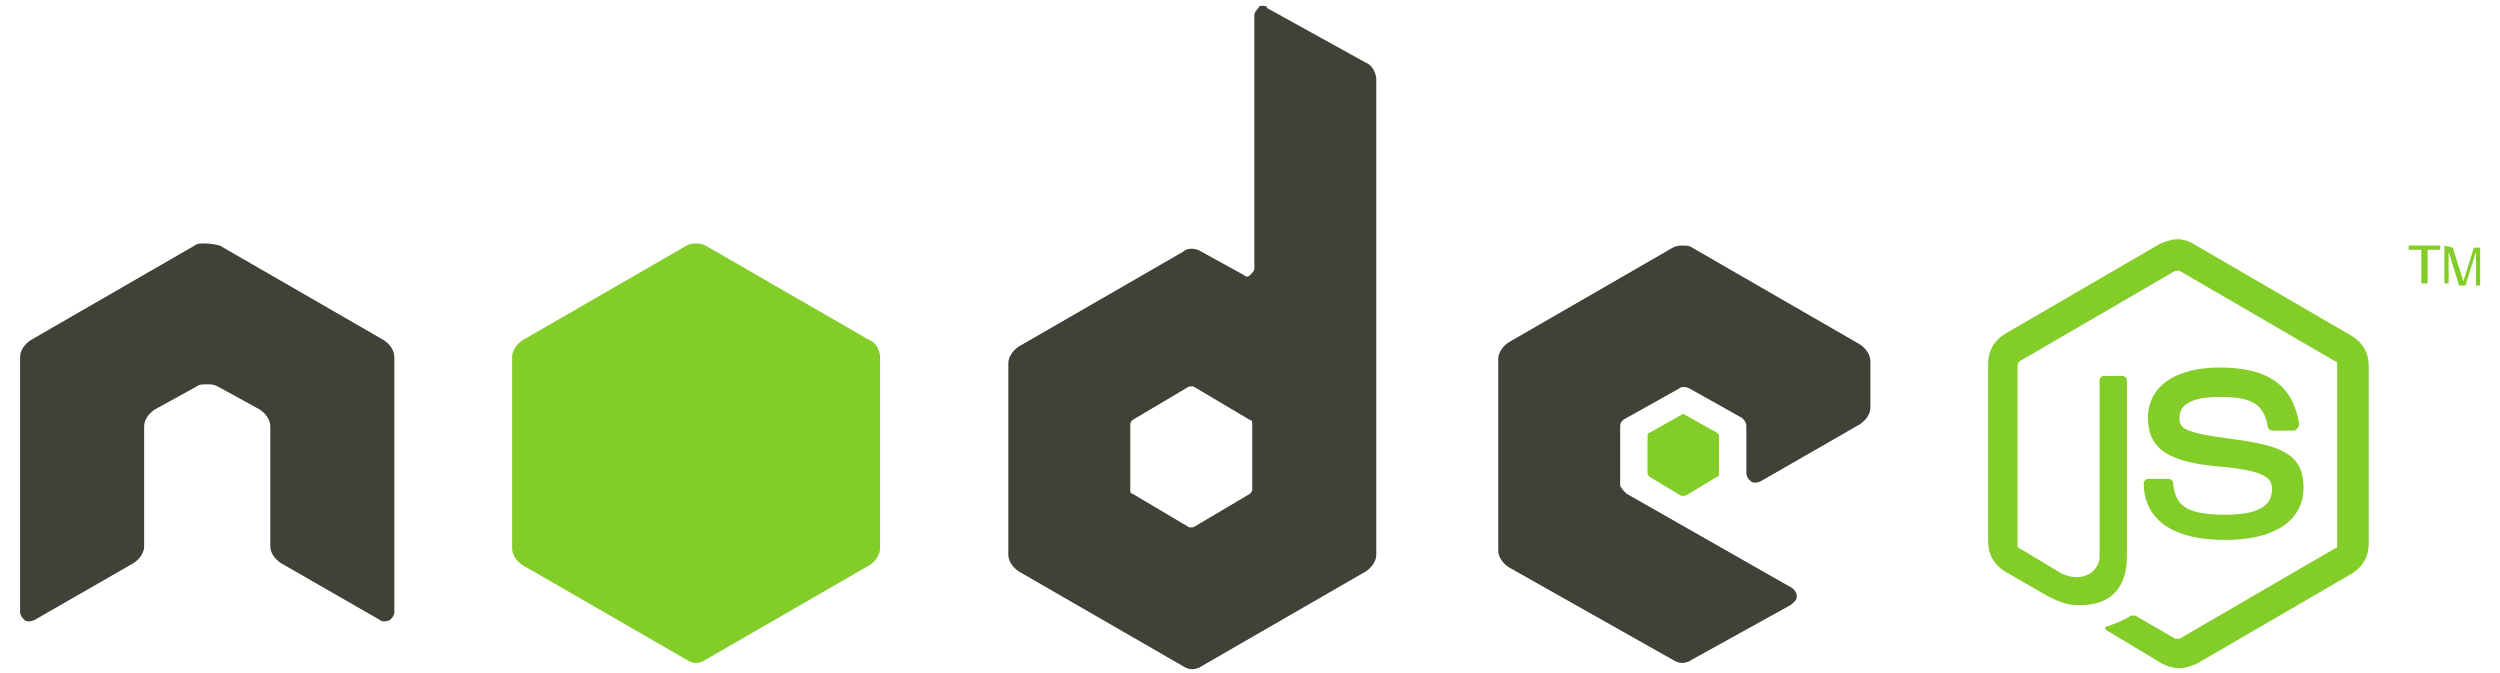<svg id="svg3030" xmlns="http://www.w3.org/2000/svg" viewBox="0 0 118.9 32">
    <style>
        .st0{fill:#404137}.st1{fill:#83cd29}
    </style>
    <g id="layer1" transform="translate(-115.944 -501.421)">
        <path id="path22" class="st0" d="M176 501.7c-.1 0-.2 0-.2.1-.1.1-.2.2-.2.4v12c0 .1-.1.2-.2.3-.1.1-.2.1-.3 0l-2-1.1c-.3-.2-.7-.2-.9 0l-7.8 4.5c-.3.2-.5.5-.5.8v9.1c0 .3.2.6.5.8l7.8 4.5c.3.2.6.2.9 0l7.8-4.5c.3-.2.5-.5.5-.8v-22.6c0-.3-.2-.7-.5-.8l-4.7-2.6c0-.1-.1-.1-.2-.1zM125.6 513c-.1 0-.3 0-.4.1l-7.8 4.5c-.3.2-.5.5-.5.8v12.1c0 .2.1.3.2.4.1.1.3.1.5 0l4.7-2.7c.3-.2.5-.5.5-.8v-5.7c0-.3.2-.6.5-.8l2-1.1c.1-.1.3-.1.5-.1s.3 0 .5.1l2 1.1c.3.2.5.5.5.8v5.7c0 .3.2.6.5.8l4.7 2.7c.1.1.3.1.5 0 .1-.1.2-.2.2-.4v-12.1c0-.3-.2-.6-.5-.8l-7.8-4.5c-.4-.1-.6-.1-.8-.1zm70.4.1c-.2 0-.3 0-.5.1l-7.8 4.5c-.3.2-.5.5-.5.8v9.1c0 .3.2.6.5.8l7.8 4.4c.3.2.6.2.9 0l4.7-2.6c.1-.1.3-.2.3-.4s-.1-.3-.2-.4l-7.9-4.5c-.1-.1-.3-.3-.3-.4v-2.8c0-.2.1-.3.3-.4l2.5-1.4c.1-.1.3-.1.5 0l2.5 1.4c.1.1.2.2.2.4v2.2c0 .2.1.3.2.4.1.1.3.1.5 0l4.7-2.7c.3-.2.5-.5.5-.8v-2.2c0-.3-.2-.6-.5-.8l-7.8-4.5c-.3-.2-.4-.2-.6-.2zm-23.4 6.7h.1l2.7 1.6c.1 0 .1.1.1.2v3.1c0 .1-.1.2-.1.2l-2.7 1.6h-.2l-2.7-1.6c-.1 0-.1-.1-.1-.2v-3.1c0-.1.1-.2.1-.2l2.7-1.6h.1z"/>
        <path id="path28" class="st1" d="M219.5 512.8c-.3 0-.5.1-.8.2l-7.4 4.3c-.5.3-.8.8-.8 1.4v8.5c0 .6.3 1.1.8 1.4l1.9 1.1c.9.5 1.3.5 1.7.5 1.4 0 2.2-.8 2.2-2.3v-8.4c0-.1-.1-.2-.2-.2h-.9c-.1 0-.2.1-.2.2v8.4c0 .6-.7 1.3-1.8.8l-2-1.2c-.1 0-.1-.1-.1-.2v-8.5c0-.1.1-.2.1-.2l7.4-4.3h.2l7.4 4.3c.1 0 .1.1.1.2v8.5c0 .1 0 .2-.1.2l-7.4 4.3h-.2l-1.9-1.1h-.2c-.5.3-.6.3-1.1.5-.1 0-.3.1.1.3l2.5 1.5c.2.1.5.2.8.2.3 0 .5-.1.8-.2l7.4-4.3c.5-.3.8-.8.8-1.4v-8.5c0-.6-.3-1.1-.8-1.4l-7.4-4.3c-.3-.2-.6-.3-.9-.3zm-70.4.2c-.2 0-.3 0-.5.1l-7.8 4.5c-.3.2-.5.5-.5.8v9.1c0 .3.2.6.5.8l7.8 4.5c.3.2.6.2.9 0l7.8-4.5c.3-.2.5-.5.5-.8v-9.1c0-.3-.2-.7-.5-.8l-7.8-4.5s-.2-.1-.4-.1zm81.4.1v.2h.6v1.6h.3v-1.6h.6v-.2h-1.5zm1.7 0v1.8h.2v-1.5l.5 1.6h.3l.5-1.6v1.6h.2v-1.8h-.3l-.5 1.6-.5-1.6-.4-.1zm-10.7 5.8c-2.1 0-3.4.9-3.4 2.4 0 1.6 1.2 2.1 3.3 2.3 2.4.2 2.6.6 2.6 1.1 0 .8-.7 1.2-2.2 1.2-2 0-2.4-.5-2.5-1.5 0-.1-.1-.2-.2-.2h-1c-.1 0-.2.1-.2.2 0 1.2.7 2.7 3.9 2.7 2.3 0 3.7-.9 3.7-2.5s-1.1-2-3.4-2.3c-2.3-.3-2.5-.5-2.5-1 0-.4.2-1 1.9-1 1.5 0 2.1.3 2.3 1.4 0 .1.1.2.2.2h1c.1 0 .1 0 .2-.1 0 0 .1-.1.1-.2-.3-1.8-1.4-2.7-3.8-2.7zm-25.5 2.2s-.1 0 0 0l-1.6.9c-.1 0-.1.1-.1.2v1.7c0 .1 0 .1.1.2l1.5.9h.2l1.5-.9c.1 0 .1-.1.1-.2v-1.7c0-.1 0-.1-.1-.2l-1.6-.9c.1 0 0 0 0 0z"/>
    </g>
</svg>
